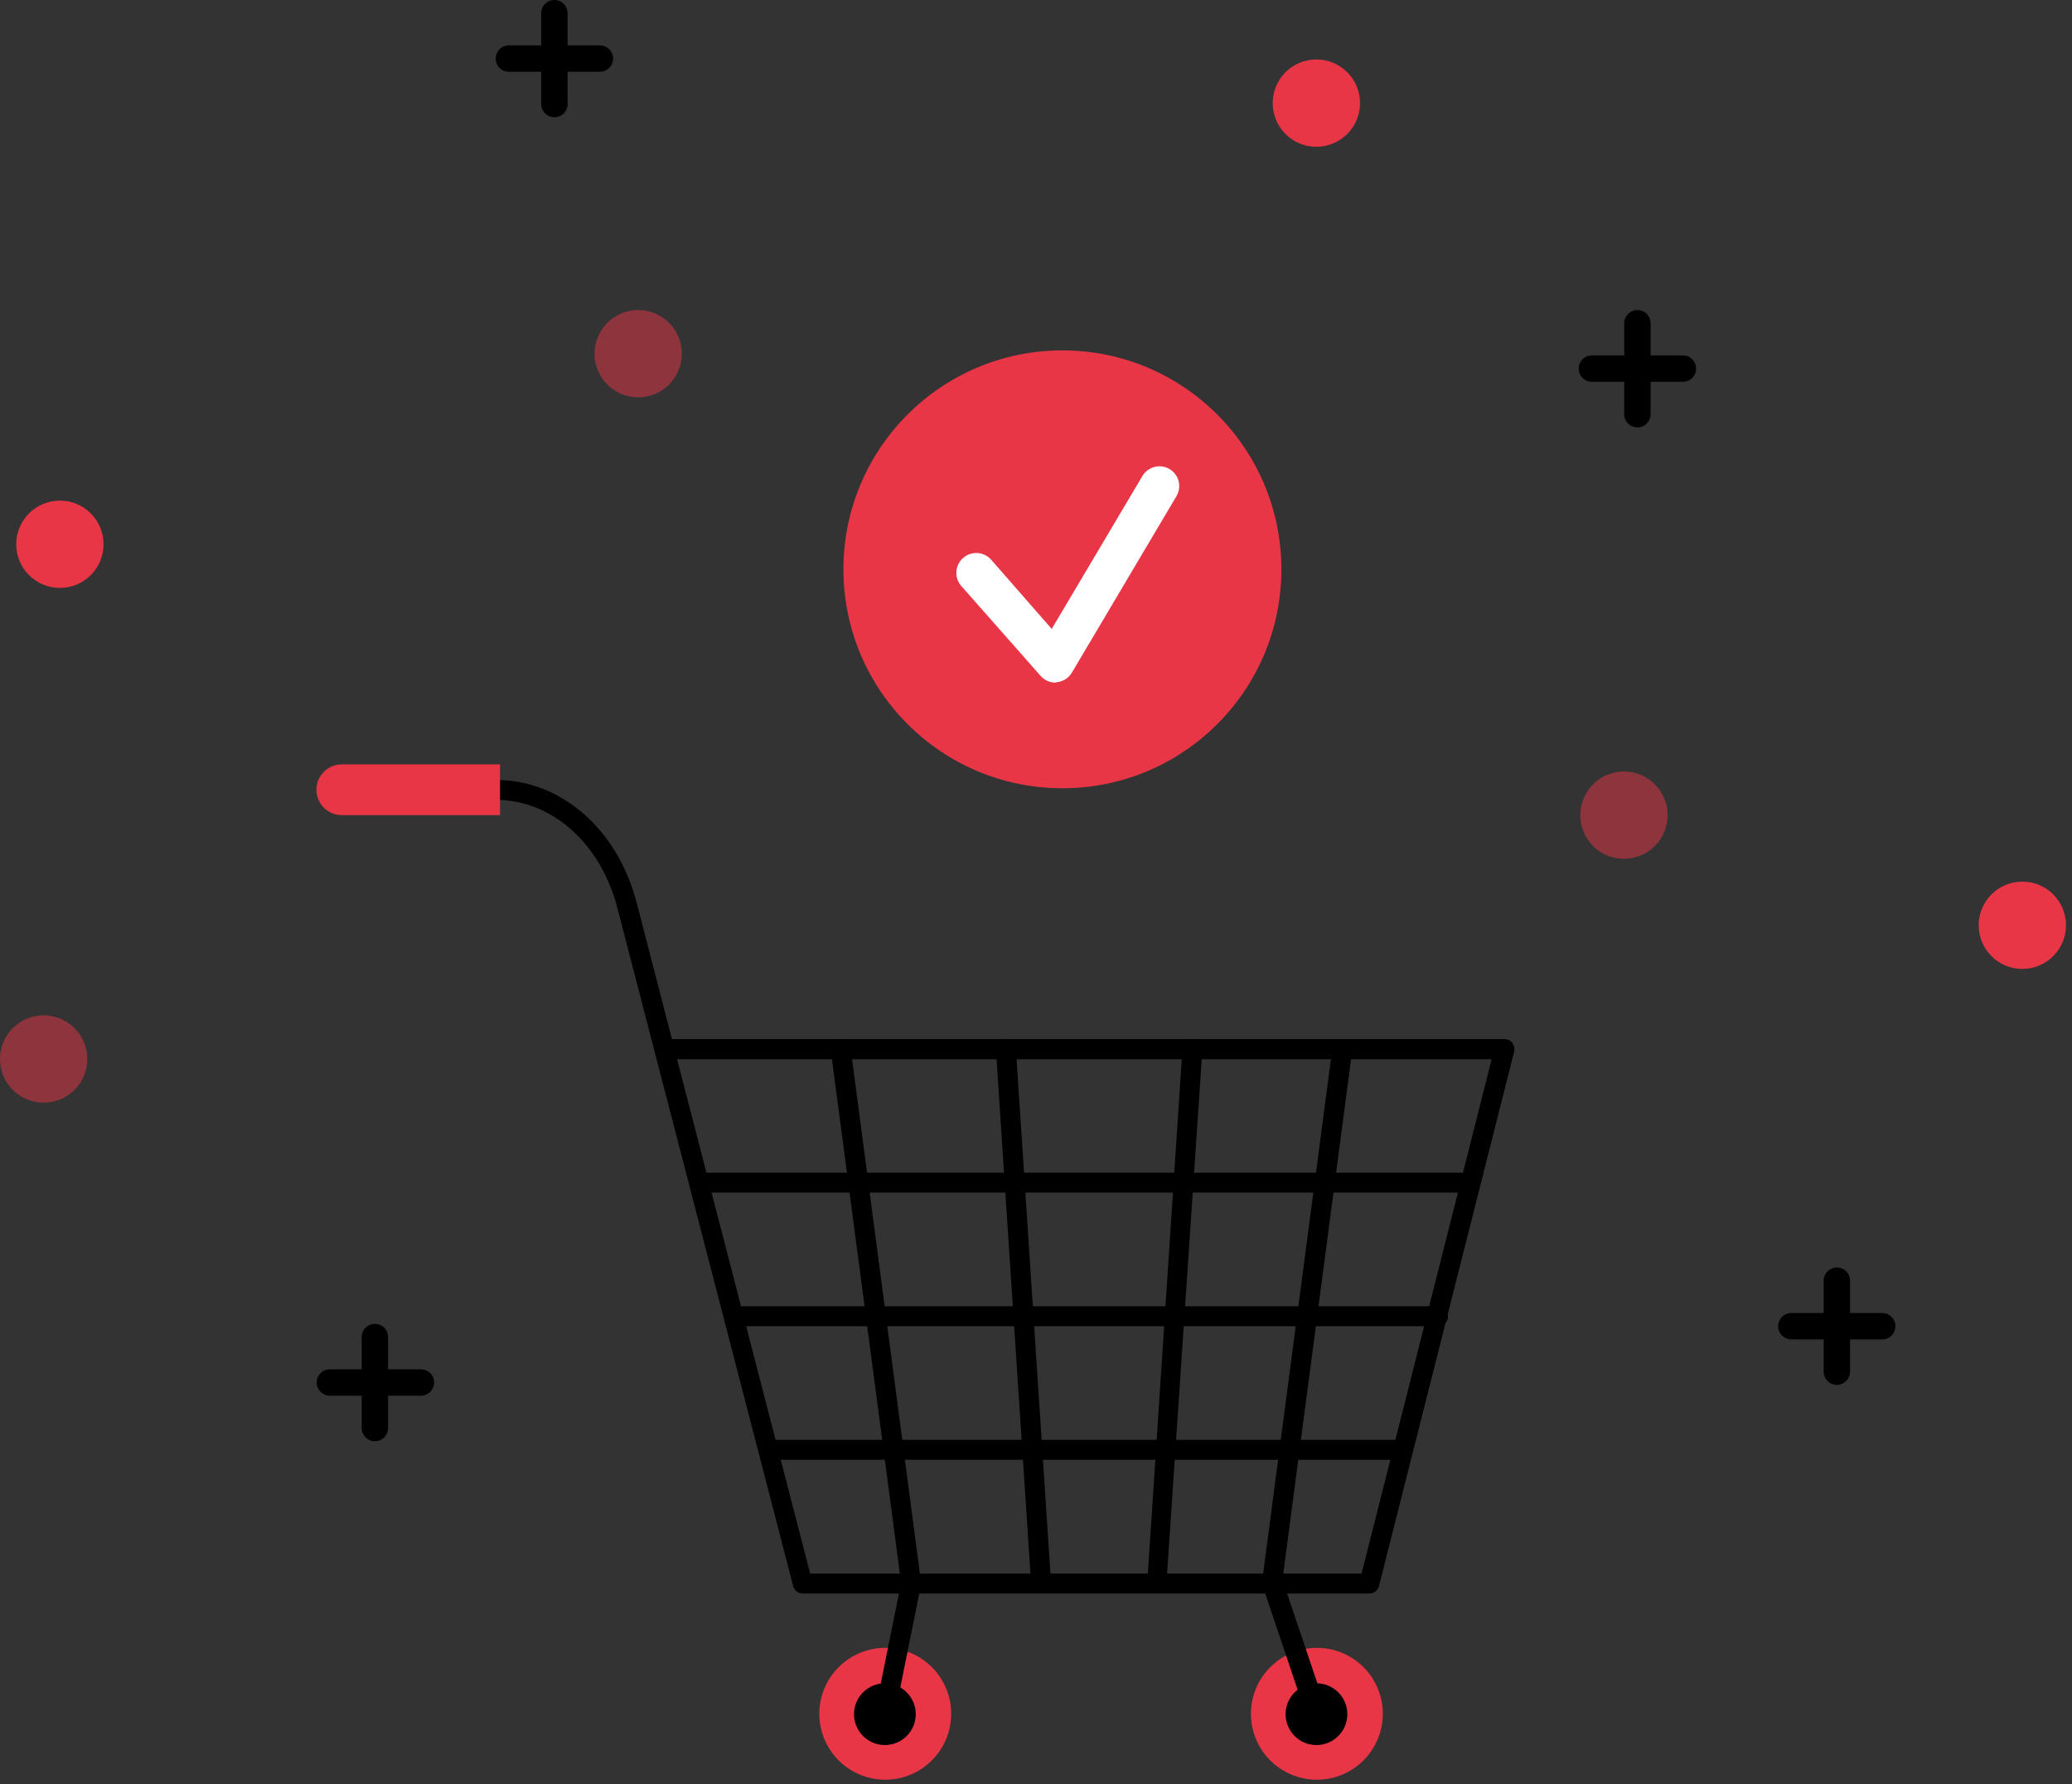 <svg width="209" height="180" viewBox="0 0 209 180" fill="none" xmlns="http://www.w3.org/2000/svg">
<rect x="0" y="0" width="209" height="180" fill="#333333" stroke="none"/>
<path d="M68.777 35.685C68.777 36.556 68.519 37.408 68.035 38.132C67.551 38.856 66.863 39.421 66.058 39.754C65.254 40.087 64.368 40.175 63.514 40.005C62.659 39.835 61.875 39.415 61.259 38.799C60.643 38.183 60.223 37.399 60.053 36.544C59.883 35.69 59.971 34.804 60.304 34C60.637 33.195 61.202 32.507 61.926 32.023C62.65 31.539 63.502 31.281 64.373 31.281C65.541 31.281 66.661 31.745 67.487 32.571C68.313 33.397 68.777 34.517 68.777 35.685V35.685Z" fill="#E83647" fill-opacity="0.5"/>
<path d="M203.99 97.756C206.423 97.756 208.394 95.784 208.394 93.352C208.394 90.92 206.423 88.948 203.99 88.948C201.558 88.948 199.586 90.92 199.586 93.352C199.586 95.784 201.558 97.756 203.99 97.756Z" fill="#E83647"/>
<path d="M8.808 106.831C8.811 107.703 8.555 108.555 8.073 109.281C7.59 110.007 6.903 110.574 6.099 110.909C5.294 111.245 4.408 111.334 3.553 111.165C2.698 110.997 1.912 110.579 1.295 109.963C0.677 109.348 0.257 108.563 0.086 107.708C-0.085 106.854 0.001 105.967 0.334 105.162C0.667 104.356 1.231 103.668 1.956 103.183C2.681 102.699 3.533 102.44 4.404 102.44C5.57 102.44 6.688 102.902 7.514 103.725C8.339 104.548 8.805 105.665 8.808 106.831V106.831Z" fill="#E83647" fill-opacity="0.5"/>
<path d="M6.041 59.316C8.473 59.316 10.445 57.344 10.445 54.912C10.445 52.48 8.473 50.508 6.041 50.508C3.609 50.508 1.637 52.48 1.637 54.912C1.637 57.344 3.609 59.316 6.041 59.316Z" fill="#E83647"/>
<path d="M137.183 10.404C137.183 11.276 136.925 12.128 136.44 12.852C135.956 13.577 135.267 14.142 134.462 14.474C133.656 14.807 132.77 14.894 131.915 14.723C131.06 14.552 130.276 14.131 129.66 13.514C129.045 12.896 128.626 12.111 128.458 11.255C128.29 10.4 128.379 9.514 128.714 8.71C129.049 7.905 129.616 7.218 130.342 6.736C131.068 6.253 131.921 5.997 132.793 6C133.37 6 133.942 6.114 134.476 6.336C135.009 6.557 135.494 6.882 135.902 7.291C136.31 7.7 136.633 8.186 136.853 8.72C137.073 9.254 137.185 9.826 137.183 10.404V10.404Z" fill="#E83647"/>
<path d="M168.209 82.242C168.209 83.113 167.95 83.965 167.467 84.689C166.983 85.413 166.295 85.978 165.49 86.311C164.685 86.644 163.8 86.732 162.945 86.562C162.091 86.392 161.306 85.972 160.69 85.356C160.074 84.74 159.655 83.956 159.485 83.101C159.315 82.247 159.402 81.362 159.736 80.557C160.069 79.752 160.633 79.064 161.358 78.58C162.082 78.096 162.934 77.838 163.805 77.838C164.973 77.838 166.093 78.302 166.919 79.128C167.745 79.954 168.209 81.074 168.209 82.242V82.242Z" fill="#E83647" fill-opacity="0.5"/>
<path d="M55.92 11.829C55.568 11.829 55.229 11.689 54.98 11.439C54.73 11.19 54.59 10.851 54.59 10.498V1.331C54.59 0.978 54.73 0.639 54.98 0.39C55.229 0.14 55.568 0 55.92 0C56.273 0 56.612 0.14 56.861 0.39C57.111 0.639 57.251 0.978 57.251 1.331V10.498C57.251 10.851 57.111 11.19 56.861 11.439C56.612 11.689 56.273 11.829 55.92 11.829Z" fill="black"/>
<path d="M60.511 7.239H51.331C50.978 7.239 50.639 7.099 50.39 6.849C50.14 6.6 50 6.261 50 5.908C50 5.555 50.14 5.217 50.39 4.967C50.639 4.718 50.978 4.578 51.331 4.578H60.511C60.864 4.578 61.203 4.718 61.452 4.967C61.702 5.217 61.842 5.555 61.842 5.908C61.842 6.261 61.702 6.6 61.452 6.849C61.203 7.099 60.864 7.239 60.511 7.239Z" fill="black"/>
<path d="M37.815 145.404C37.462 145.404 37.124 145.264 36.874 145.015C36.625 144.765 36.484 144.427 36.484 144.074V134.893C36.484 134.54 36.625 134.202 36.874 133.952C37.124 133.703 37.462 133.562 37.815 133.562C38.168 133.562 38.506 133.703 38.756 133.952C39.005 134.202 39.145 134.54 39.145 134.893V144.074C39.145 144.427 39.005 144.765 38.756 145.015C38.506 145.264 38.168 145.404 37.815 145.404Z" fill="black"/>
<path d="M42.459 140.814H33.278C32.925 140.814 32.587 140.674 32.337 140.425C32.087 140.175 31.947 139.837 31.947 139.484C31.947 139.131 32.087 138.792 32.337 138.543C32.587 138.293 32.925 138.153 33.278 138.153H42.459C42.812 138.153 43.15 138.293 43.4 138.543C43.649 138.792 43.789 139.131 43.789 139.484C43.789 139.837 43.649 140.175 43.4 140.425C43.15 140.674 42.812 140.814 42.459 140.814Z" fill="black"/>
<path d="M165.163 43.123C164.81 43.123 164.471 42.983 164.222 42.733C163.972 42.484 163.832 42.145 163.832 41.792V32.611C163.832 32.259 163.972 31.92 164.222 31.671C164.471 31.421 164.81 31.281 165.163 31.281C165.515 31.281 165.854 31.421 166.103 31.671C166.353 31.92 166.493 32.259 166.493 32.611V41.792C166.493 42.145 166.353 42.484 166.103 42.733C165.854 42.983 165.515 43.123 165.163 43.123Z" fill="black"/>
<path d="M169.754 38.519H160.573C160.22 38.519 159.881 38.379 159.632 38.129C159.382 37.88 159.242 37.541 159.242 37.189C159.242 36.836 159.382 36.497 159.632 36.248C159.881 35.998 160.22 35.858 160.573 35.858H169.754C170.107 35.858 170.445 35.998 170.695 36.248C170.944 36.497 171.084 36.836 171.084 37.189C171.084 37.541 170.944 37.88 170.695 38.129C170.445 38.379 170.107 38.519 169.754 38.519Z" fill="black"/>
<path d="M185.282 139.723C184.929 139.723 184.591 139.583 184.341 139.333C184.091 139.084 183.951 138.745 183.951 138.392V129.211C183.951 128.858 184.091 128.52 184.341 128.27C184.591 128.021 184.929 127.881 185.282 127.881C185.635 127.881 185.973 128.021 186.223 128.27C186.472 128.52 186.612 128.858 186.612 129.211V138.392C186.612 138.745 186.472 139.084 186.223 139.333C185.973 139.583 185.635 139.723 185.282 139.723Z" fill="black"/>
<path d="M189.858 135.132H180.69C180.337 135.132 179.999 134.992 179.749 134.742C179.499 134.493 179.359 134.154 179.359 133.801C179.359 133.449 179.499 133.11 179.749 132.861C179.999 132.611 180.337 132.471 180.69 132.471H189.858C190.211 132.471 190.549 132.611 190.798 132.861C191.048 133.11 191.188 133.449 191.188 133.801C191.188 134.154 191.048 134.493 190.798 134.742C190.549 134.992 190.211 135.132 189.858 135.132Z" fill="black"/>
<path d="M95.946 172.907C95.946 174.223 95.556 175.509 94.825 176.603C94.094 177.697 93.055 178.55 91.839 179.054C90.624 179.557 89.286 179.689 87.996 179.432C86.705 179.176 85.52 178.542 84.589 177.612C83.659 176.681 83.025 175.496 82.769 174.205C82.512 172.915 82.644 171.577 83.147 170.361C83.651 169.146 84.503 168.107 85.597 167.376C86.691 166.645 87.978 166.254 89.293 166.254C91.058 166.254 92.75 166.955 93.998 168.203C95.245 169.451 95.946 171.143 95.946 172.907V172.907Z" fill="#E83647"/>
<path d="M89.256 176.061C90.976 176.061 92.37 174.667 92.37 172.947C92.37 171.227 90.976 169.833 89.256 169.833C87.537 169.833 86.143 171.227 86.143 172.947C86.143 174.667 87.537 176.061 89.256 176.061Z" fill="black"/>
<path d="M139.483 172.907C139.483 174.223 139.093 175.509 138.362 176.603C137.631 177.697 136.592 178.55 135.377 179.054C134.161 179.557 132.823 179.689 131.533 179.432C130.242 179.176 129.057 178.542 128.126 177.612C127.196 176.681 126.562 175.496 126.306 174.205C126.049 172.915 126.181 171.577 126.684 170.361C127.188 169.146 128.04 168.107 129.134 167.376C130.228 166.645 131.515 166.254 132.831 166.254C134.595 166.254 136.287 166.955 137.535 168.203C138.783 169.451 139.483 171.143 139.483 172.907V172.907Z" fill="#E83647"/>
<path d="M132.789 176.061C134.509 176.061 135.903 174.667 135.903 172.947C135.903 171.227 134.509 169.833 132.789 169.833C131.07 169.833 129.676 171.227 129.676 172.947C129.676 174.667 131.07 176.061 132.789 176.061Z" fill="black"/>
<path d="M138.125 160.772H80.977C80.754 160.773 80.536 160.699 80.36 160.561C80.184 160.424 80.059 160.231 80.006 160.014L62.309 91.742C60.646 85.089 55.656 80.698 50.014 80.698H47.912C47.771 80.715 47.627 80.701 47.491 80.658C47.355 80.615 47.23 80.544 47.123 80.449C47.017 80.354 46.932 80.238 46.874 80.108C46.815 79.977 46.785 79.836 46.785 79.694C46.785 79.551 46.815 79.41 46.874 79.28C46.932 79.15 47.017 79.034 47.123 78.939C47.23 78.844 47.355 78.773 47.491 78.73C47.627 78.687 47.771 78.673 47.912 78.689H50.014C56.667 78.689 62.376 83.732 64.265 91.25L67.778 104.835H151.75C151.904 104.834 152.056 104.869 152.194 104.936C152.332 105.003 152.454 105.1 152.549 105.221C152.64 105.343 152.704 105.484 152.736 105.633C152.768 105.782 152.768 105.937 152.735 106.086L139.096 160.027C139.04 160.242 138.914 160.431 138.738 160.566C138.563 160.701 138.347 160.774 138.125 160.772ZM81.722 158.763H137.34L150.46 106.871H68.296L81.722 158.763Z" fill="black"/>
<path d="M148.345 120.323H70.799C70.667 120.323 70.536 120.297 70.414 120.246C70.292 120.195 70.181 120.12 70.088 120.026C69.996 119.932 69.922 119.821 69.873 119.698C69.824 119.575 69.799 119.444 69.801 119.312C69.799 119.18 69.824 119.05 69.873 118.928C69.923 118.806 69.996 118.695 70.089 118.602C70.182 118.509 70.293 118.436 70.415 118.386C70.537 118.337 70.667 118.312 70.799 118.314H148.345C148.477 118.312 148.608 118.337 148.731 118.386C148.853 118.436 148.965 118.509 149.059 118.602C149.153 118.694 149.228 118.805 149.279 118.927C149.33 119.049 149.356 119.18 149.356 119.312C149.356 119.58 149.249 119.837 149.06 120.027C148.87 120.217 148.613 120.323 148.345 120.323V120.323Z" fill="black"/>
<path d="M144.938 133.802H74.165C73.918 133.773 73.691 133.655 73.526 133.47C73.361 133.285 73.269 133.045 73.269 132.797C73.269 132.549 73.361 132.31 73.526 132.124C73.691 131.939 73.918 131.821 74.165 131.793H144.938C145.08 131.776 145.223 131.79 145.359 131.833C145.495 131.876 145.62 131.948 145.727 132.042C145.833 132.137 145.918 132.254 145.977 132.384C146.035 132.514 146.065 132.655 146.065 132.797C146.065 132.94 146.035 133.081 145.977 133.211C145.918 133.341 145.833 133.457 145.727 133.552C145.62 133.647 145.495 133.718 145.359 133.761C145.223 133.804 145.08 133.818 144.938 133.802V133.802Z" fill="black"/>
<path d="M141.414 147.28H78.039C77.907 147.282 77.777 147.257 77.655 147.208C77.533 147.158 77.422 147.085 77.329 146.992C77.236 146.899 77.163 146.788 77.114 146.666C77.064 146.544 77.039 146.414 77.041 146.282C77.039 146.15 77.064 146.019 77.113 145.896C77.163 145.774 77.236 145.662 77.329 145.568C77.421 145.474 77.532 145.399 77.654 145.348C77.776 145.297 77.907 145.271 78.039 145.271H141.414C141.68 145.275 141.934 145.383 142.121 145.572C142.308 145.761 142.412 146.016 142.412 146.282C142.412 146.547 142.307 146.801 142.12 146.988C141.933 147.175 141.679 147.28 141.414 147.28V147.28Z" fill="black"/>
<path d="M91.902 160.772C91.659 160.771 91.425 160.681 91.244 160.519C91.063 160.358 90.947 160.135 90.918 159.894L83.799 105.966C83.778 105.835 83.785 105.7 83.817 105.571C83.85 105.442 83.909 105.321 83.99 105.216C84.07 105.11 84.172 105.022 84.288 104.956C84.404 104.891 84.532 104.85 84.664 104.835C84.795 104.816 84.929 104.824 85.057 104.857C85.185 104.891 85.305 104.95 85.411 105.03C85.516 105.111 85.604 105.211 85.67 105.326C85.736 105.441 85.778 105.568 85.795 105.7L92.9 159.601C92.921 159.733 92.914 159.867 92.882 159.996C92.849 160.125 92.79 160.246 92.709 160.352C92.629 160.458 92.527 160.546 92.411 160.611C92.295 160.677 92.168 160.718 92.035 160.732L91.902 160.772Z" fill="black"/>
<path d="M105.021 160.772C104.764 160.773 104.517 160.675 104.329 160.5C104.141 160.324 104.027 160.084 104.01 159.827L100.457 105.899C100.439 105.633 100.527 105.37 100.701 105.168C100.876 104.967 101.123 104.842 101.389 104.821C101.656 104.807 101.919 104.897 102.12 105.074C102.322 105.251 102.446 105.499 102.467 105.766L106.019 159.694C106.038 159.96 105.95 160.223 105.776 160.425C105.601 160.627 105.354 160.752 105.088 160.772H105.021Z" fill="black"/>
<path d="M128.293 160.772H128.16C128.028 160.757 127.9 160.716 127.784 160.651C127.668 160.585 127.567 160.497 127.486 160.391C127.405 160.286 127.346 160.165 127.313 160.036C127.281 159.907 127.274 159.773 127.295 159.641L134.4 105.713C134.417 105.581 134.459 105.454 134.525 105.339C134.591 105.224 134.679 105.124 134.784 105.043C134.89 104.963 135.01 104.904 135.138 104.87C135.266 104.837 135.4 104.829 135.531 104.848C135.664 104.863 135.792 104.904 135.907 104.969C136.023 105.035 136.125 105.123 136.206 105.229C136.286 105.334 136.345 105.455 136.378 105.584C136.41 105.713 136.417 105.848 136.396 105.979L129.291 159.907C129.256 160.147 129.136 160.366 128.953 160.525C128.769 160.684 128.535 160.771 128.293 160.772V160.772Z" fill="black"/>
<path d="M116.653 160.772C116.387 160.752 116.139 160.627 115.965 160.425C115.79 160.223 115.703 159.96 115.721 159.694L119.274 105.766C119.294 105.499 119.419 105.251 119.62 105.074C119.821 104.897 120.084 104.807 120.352 104.821C120.618 104.842 120.865 104.967 121.039 105.168C121.214 105.37 121.301 105.633 121.283 105.899L117.65 159.827C117.634 160.082 117.522 160.32 117.337 160.495C117.152 160.67 116.907 160.769 116.653 160.772V160.772Z" fill="black"/>
<path d="M89.24 173.958H89.04C88.779 173.901 88.551 173.743 88.404 173.52C88.257 173.296 88.204 173.023 88.255 172.761L90.917 159.575C90.929 159.433 90.971 159.295 91.04 159.17C91.109 159.046 91.204 158.937 91.318 158.852C91.432 158.767 91.563 158.706 91.702 158.675C91.841 158.644 91.985 158.642 92.125 158.67C92.265 158.699 92.397 158.756 92.513 158.839C92.629 158.922 92.726 159.029 92.797 159.152C92.869 159.275 92.914 159.412 92.93 159.553C92.945 159.695 92.93 159.838 92.886 159.974L90.225 173.16C90.178 173.387 90.055 173.59 89.876 173.736C89.696 173.881 89.471 173.96 89.24 173.958V173.958Z" fill="black"/>
<path d="M132.792 173.958C132.581 173.959 132.376 173.894 132.204 173.772C132.032 173.65 131.903 173.478 131.833 173.279L127.389 160.08C127.337 159.951 127.313 159.813 127.317 159.674C127.321 159.535 127.355 159.399 127.415 159.274C127.475 159.148 127.56 159.037 127.666 158.947C127.772 158.857 127.895 158.789 128.028 158.75C128.156 158.695 128.294 158.668 128.432 158.671C128.571 158.673 128.708 158.705 128.834 158.764C128.959 158.823 129.071 158.908 129.161 159.013C129.252 159.119 129.319 159.242 129.359 159.375L133.803 172.561C133.855 172.689 133.88 172.826 133.877 172.964C133.873 173.103 133.841 173.238 133.782 173.364C133.724 173.489 133.64 173.6 133.535 173.691C133.431 173.782 133.309 173.85 133.177 173.891C133.055 173.942 132.924 173.965 132.792 173.958Z" fill="black"/>
<path d="M50.441 82.242H34.475C34.138 82.242 33.805 82.176 33.494 82.046C33.183 81.917 32.901 81.728 32.663 81.489C32.426 81.251 32.238 80.967 32.111 80.656C31.983 80.344 31.918 80.011 31.92 79.674C31.92 78.997 32.189 78.347 32.668 77.868C33.147 77.389 33.797 77.12 34.475 77.12H50.441V82.242Z" fill="#E83647"/>
<path d="M107.164 79.528C119.362 79.528 129.251 69.639 129.251 57.44C129.251 45.242 119.362 35.352 107.164 35.352C94.965 35.352 85.076 45.242 85.076 57.44C85.076 69.639 94.965 79.528 107.164 79.528Z" fill="#E83647"/>
<path d="M106.458 68.87C106.172 68.87 105.89 68.808 105.631 68.689C105.371 68.569 105.14 68.395 104.954 68.178L96.971 59.13C96.796 58.933 96.662 58.703 96.576 58.454C96.49 58.204 96.454 57.941 96.471 57.677C96.487 57.414 96.554 57.157 96.67 56.92C96.785 56.683 96.947 56.471 97.144 56.296C97.341 56.121 97.571 55.987 97.821 55.901C98.07 55.816 98.334 55.78 98.597 55.796C98.86 55.812 99.117 55.879 99.354 55.995C99.591 56.111 99.803 56.272 99.978 56.469L106.085 63.455L115.253 47.993C115.528 47.548 115.966 47.228 116.475 47.103C116.983 46.978 117.52 47.057 117.97 47.324C118.42 47.591 118.747 48.024 118.881 48.53C119.015 49.036 118.945 49.574 118.686 50.029L108.121 67.859C107.961 68.132 107.736 68.364 107.468 68.532C107.199 68.701 106.894 68.804 106.578 68.83L106.458 68.87Z" fill="white"/>
</svg>
